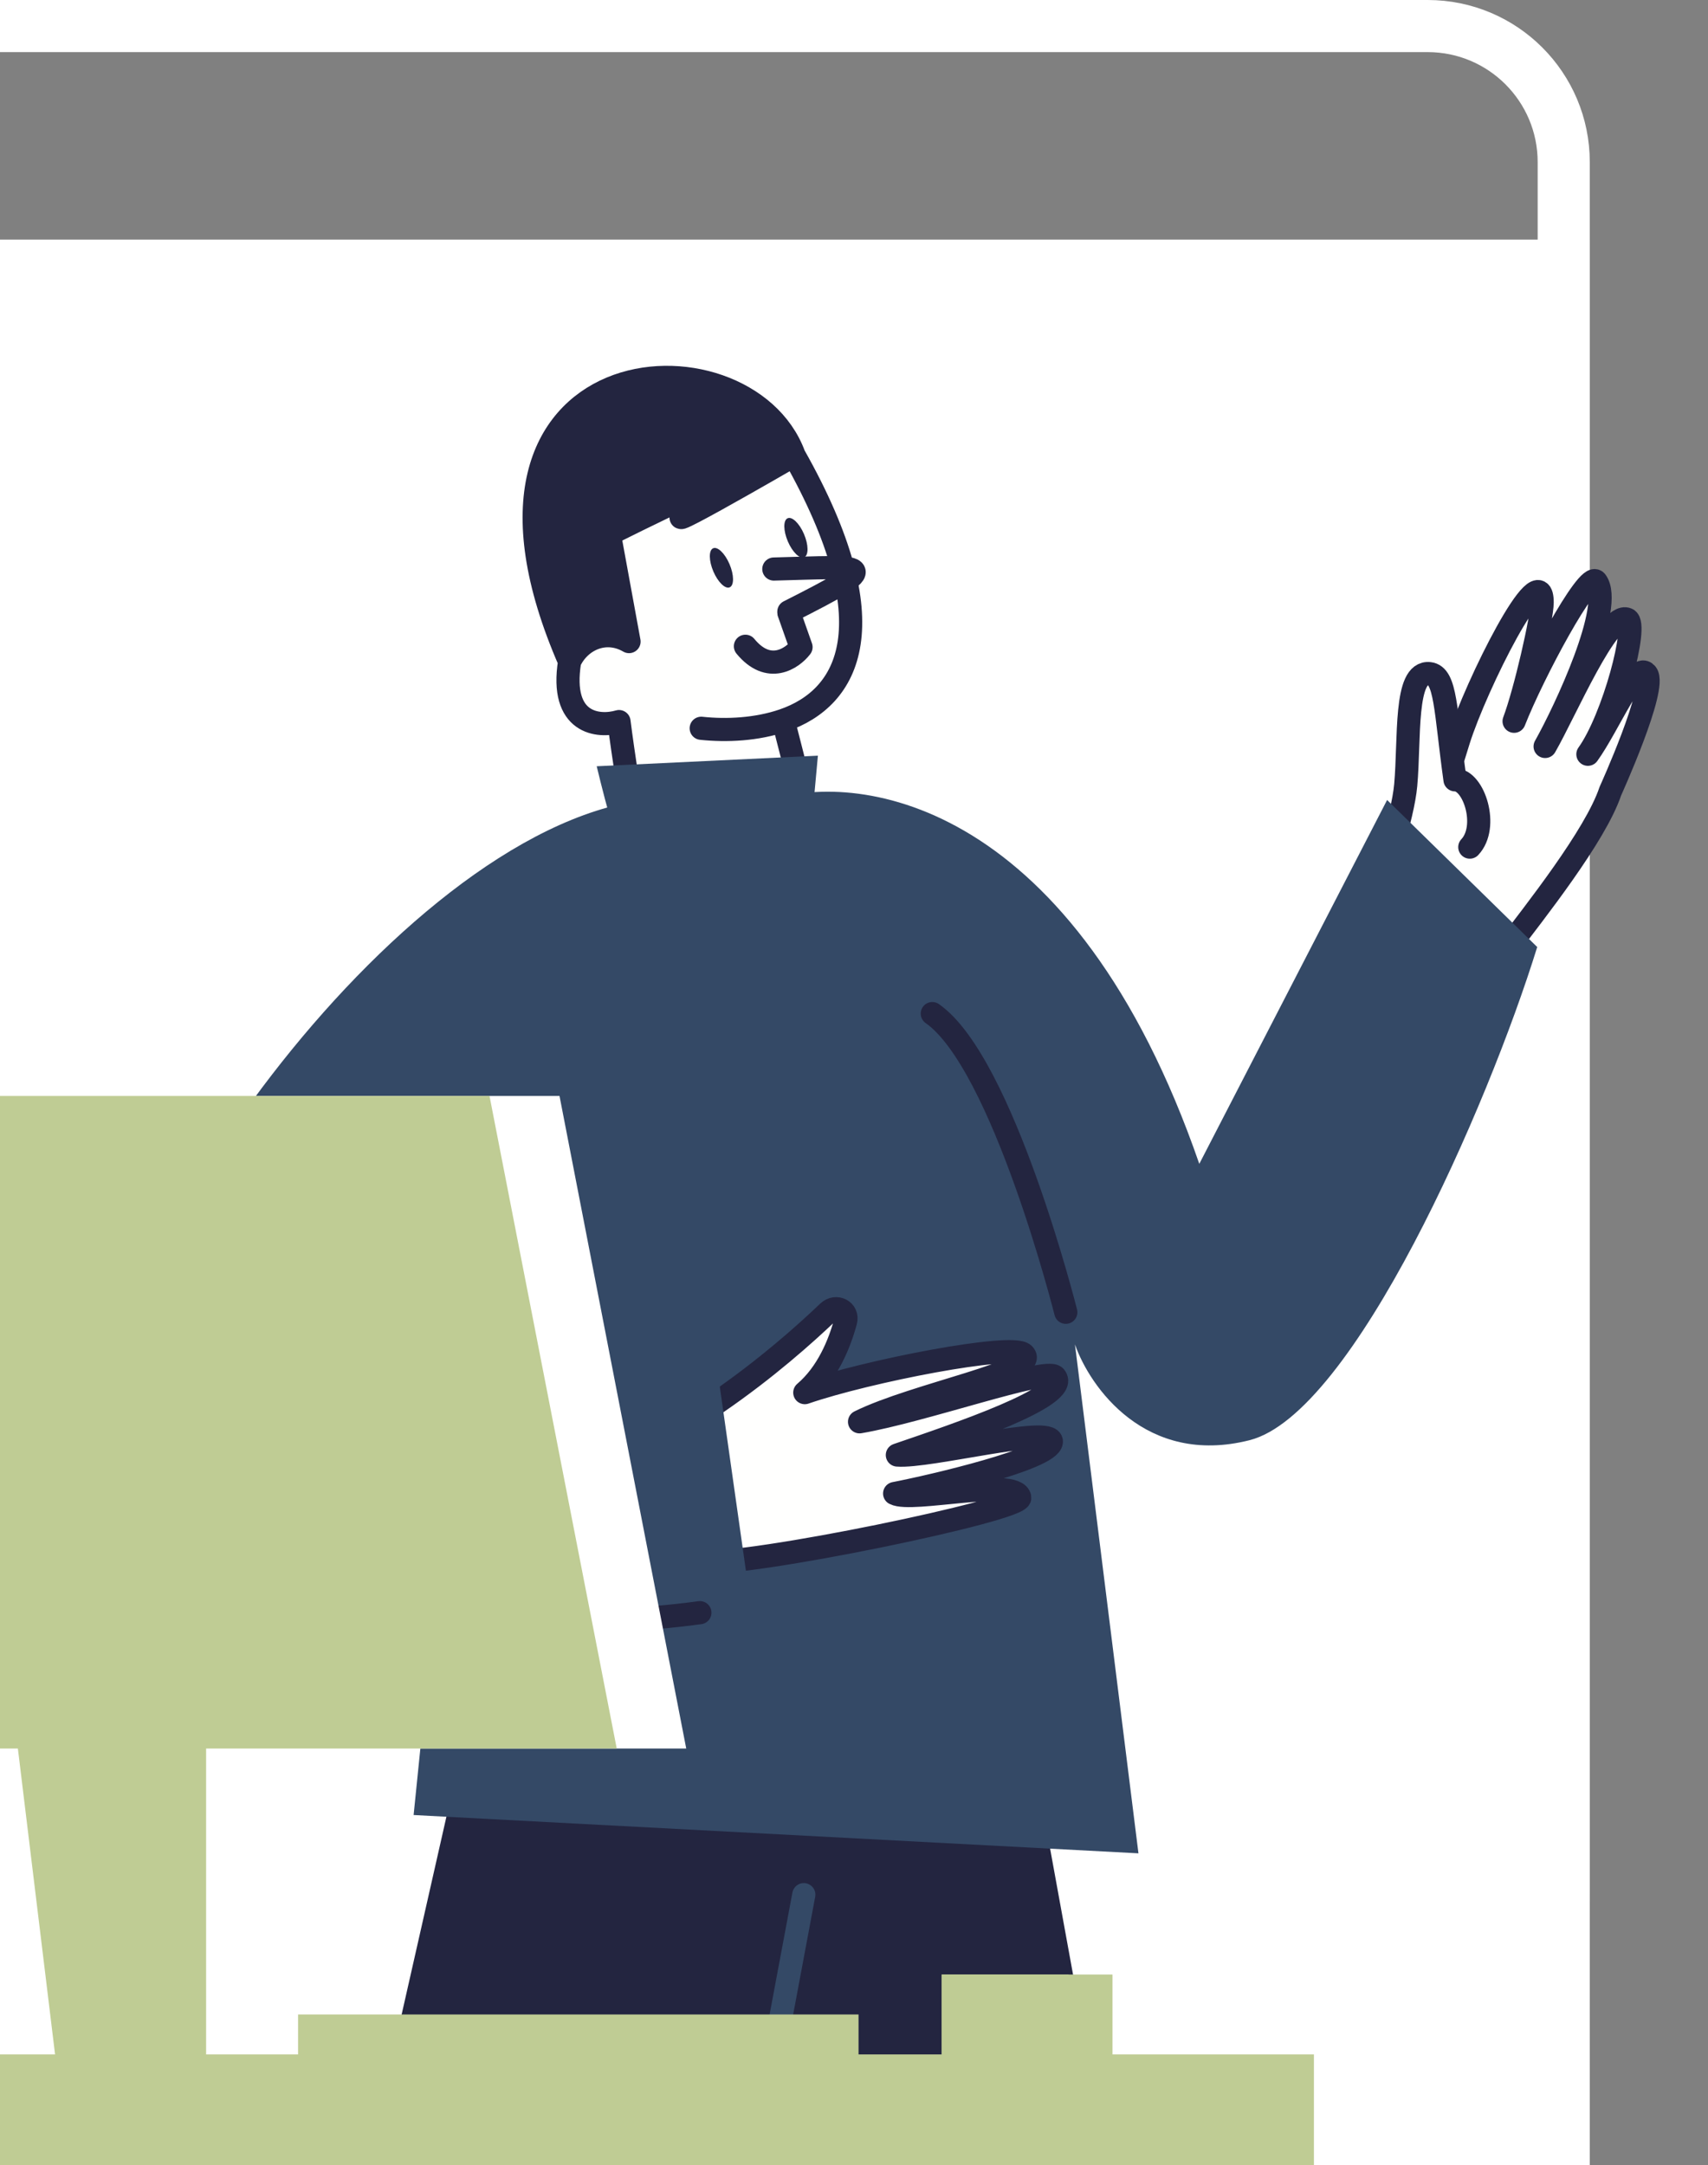 <svg width="295" height="374" viewBox="0 0 295 374" fill="none" xmlns="http://www.w3.org/2000/svg">
<rect x="0" y="0" width="295" height="374" fill="#808080" stroke="none"/>
<rect x="-89.184" y="41.385" width="363.765" height="332.615" fill="white"/>
<path d="M98.38 114.265C74.242 58.966 128.718 55.545 137.152 78.652C153.654 107.871 146.639 120.55 135.28 124.437C138.072 135.573 145.458 160.741 138.164 169.707C129.048 180.914 122.989 186.261 116.992 171.546C112.195 159.775 108.274 135.366 106.912 124.633C103.352 125.671 96.66 125.051 98.38 114.265Z" fill="#FFFFFE"/>
<path d="M121.111 125.79C125.505 126.257 130.685 126.008 135.28 124.437M137.152 78.652C128.718 55.545 74.242 58.966 98.38 114.265M137.152 78.652C153.654 107.871 146.639 120.55 135.28 124.437M137.152 78.652C137.152 78.652 106.056 96.671 122.337 86.038C138.619 75.406 105.246 92.248 105.246 92.248L108.644 110.816C104.526 108.42 100.102 110.53 98.38 114.265M98.38 114.265C96.66 125.051 103.352 125.671 106.912 124.633C108.274 135.366 112.195 159.775 116.992 171.546C122.989 186.261 129.048 180.914 138.164 169.707C145.458 160.741 138.072 135.573 135.28 124.437" stroke="#232540" stroke-width="4" stroke-linecap="round" stroke-linejoin="round"/>
<path d="M98.105 114.662C73.383 63.094 126.075 51.248 137.723 78.652L105.531 91.953L109.213 111.997C102.383 108.171 98.34 113.187 98.105 114.662Z" fill="#232540"/>
<rect x="-4.5" y="4.5" width="325.27" height="345.84" rx="23.5" transform="matrix(-1 0 0 1 265.581 0)" stroke="white" stroke-width="9"/>
<path d="M64.338 370.168L78.567 307.324H148.284L130.357 370.168H64.338Z" fill="#232540"/>
<path d="M190.635 370.168L178.353 302.725H124.083V334.448L136.184 358.672L148.076 370.168H190.635Z" fill="#232540"/>
<path d="M134.671 349.475L138.831 327.25" stroke="#344966" stroke-width="4" stroke-linecap="round" stroke-linejoin="round"/>
<path d="M260.196 163.986C264.989 157.641 275.547 144.393 278.135 136.649C278.135 136.649 286.257 118.764 284.37 116.378C282.518 114.038 277.792 125.387 274.256 130.277C278.691 124.103 282.982 107.816 281.041 106.964C277.739 105.515 270.346 122.89 266.868 128.929C270.384 122.672 278.815 104.651 275.678 100.424C274.272 98.531 264.743 116.321 261.509 124.578C263.434 119.478 266.348 106.722 266.356 104.084C266.381 95.46 254.913 118.346 251.927 127.845L241.935 160.073L260.196 163.986Z" fill="#FFFFFE" stroke="#232540" stroke-width="4" stroke-linecap="round" stroke-linejoin="round"/>
<path d="M242.787 135.61C242.288 141.139 238.817 151.825 236.446 156.489L246.67 151.755L256.893 147.022C260.217 143.508 253.937 137.59 251.301 134.693C249.609 122.514 249.747 116.685 246.887 116.355C242.53 115.852 243.506 127.634 242.787 135.61Z" fill="#FFFFFE"/>
<path d="M236.447 156.489C238.819 151.824 242.291 141.138 242.79 135.608C243.509 127.631 242.533 115.848 246.89 116.351C249.75 116.681 249.613 122.51 251.304 134.691C254.581 134.696 257.183 142.8 253.859 146.315" stroke="#232540" stroke-width="4" stroke-linecap="round" stroke-linejoin="round"/>
<path d="M207.138 201.024C185.572 138.646 148.806 133.133 133.119 138.174H111.188C67.781 143.844 13.866 222.29 19.349 248.753C23.735 269.924 59.511 277.009 75.046 277.954L71.437 313.494L196.629 320.11L185.663 232.213C188.253 239.617 197.909 253.29 215.819 248.753C233.73 244.216 256.974 191.138 265.503 163.572L239.578 138.174L207.138 201.024Z" fill="#344966"/>
<path d="M103.061 132.348C103.061 132.348 107.095 149.539 109.56 152.732L139.489 149.89L141.265 130.521L103.061 132.348Z" fill="#344966"/>
<path d="M67.36 231.081C67.359 220.174 81.594 206.318 81.594 206.318L77.608 240.809C71.64 238.073 67.36 234.384 67.36 231.081Z" fill="#FFFFFE"/>
<path d="M110.347 249.359C110.347 249.359 91.352 247.11 77.608 240.809M77.608 240.809C71.64 238.073 67.36 234.384 67.36 231.081C67.359 220.174 81.594 206.318 81.594 206.318L77.608 240.809Z" stroke="#232540" stroke-width="4" stroke-linecap="round" stroke-linejoin="round"/>
<path d="M184.082 226.659C184.082 226.659 173.264 183.618 161.022 175.069" stroke="#232540" stroke-width="4" stroke-linecap="round" stroke-linejoin="round"/>
<path d="M131.143 99.818C151.289 95.488 154.733 95.645 132.551 106.582L131.143 99.818Z" fill="#FFFFFE"/>
<path d="M133.654 98.285C149.679 97.885 153.454 96.973 136.252 105.651" stroke="#232540" stroke-width="4" stroke-linecap="round" stroke-linejoin="round"/>
<path d="M136.27 105.873L138.35 111.771C136.821 113.76 132.759 116.514 128.747 111.625" stroke="#232540" stroke-width="4" stroke-linecap="round" stroke-linejoin="round"/>
<ellipse rx="1.529" ry="3.668" transform="matrix(0.91 -0.419 0.393 0.918 137.47 92.884)" fill="#232540"/>
<ellipse rx="1.529" ry="3.668" transform="matrix(0.91 -0.419 0.393 0.918 124.603 98.069)" fill="#232540"/>
<path d="M94.829 256.42C72.272 267.059 111.273 268.915 120.951 269.808C129.162 270.566 176.505 260.816 176.13 258.673C175.516 255.162 157.464 259.523 154.518 257.963C161.202 256.674 181.342 251.943 181.587 249.043C181.832 246.144 160.402 251.755 154.989 251.315C165.24 247.807 185.071 241.153 182.22 237.785C180.812 236.123 159.338 243.727 148.458 245.576C158.073 240.82 179.74 236.803 176.82 233.909C174.854 231.961 149.917 236.776 139 240.536C142.933 237.19 144.989 232.129 146.046 228.224C146.542 226.392 144.403 225.309 143.036 226.617C135.011 234.296 116.083 250.619 94.829 256.42Z" fill="#FFFFFE" stroke="#232540" stroke-width="4" stroke-linecap="round" stroke-linejoin="round"/>
<path d="M131.699 291.515L88.996 282.775V239.335H124.297L131.699 291.515Z" fill="#344966"/>
<path d="M83.017 278.544C83.017 278.544 99.529 281.492 120.881 278.544" stroke="#232540" stroke-width="4" stroke-linecap="round" stroke-linejoin="round"/>
<path d="M-79.11 189.299H96.637L118.523 302.007H-55.917L-79.11 189.299Z" fill="white"/>
<path d="M-91.912 189.299H84.546L106.521 302.007H-68.625L-91.912 189.299Z" fill="#BFCC94"/>
<path d="M3.081 301.959H35.6V360.205H10.162L3.081 301.959Z" fill="#BFCC94"/>
<rect x="51.482" y="347.943" width="96.802" height="8.43" fill="#BFCC94"/>
<rect x="162.653" y="341.045" width="29.494" height="15.328" fill="#BFCC94"/>
<rect x="162.653" y="341.045" width="21.932" height="15.328" fill="#BFCC94"/>
<rect x="-243.21" y="369.21" width="9.58" height="465.356" transform="rotate(-90 -243.21 369.21)" fill="#BFCC94" stroke="#BFCC94" stroke-width="9.58"/>
</svg>

